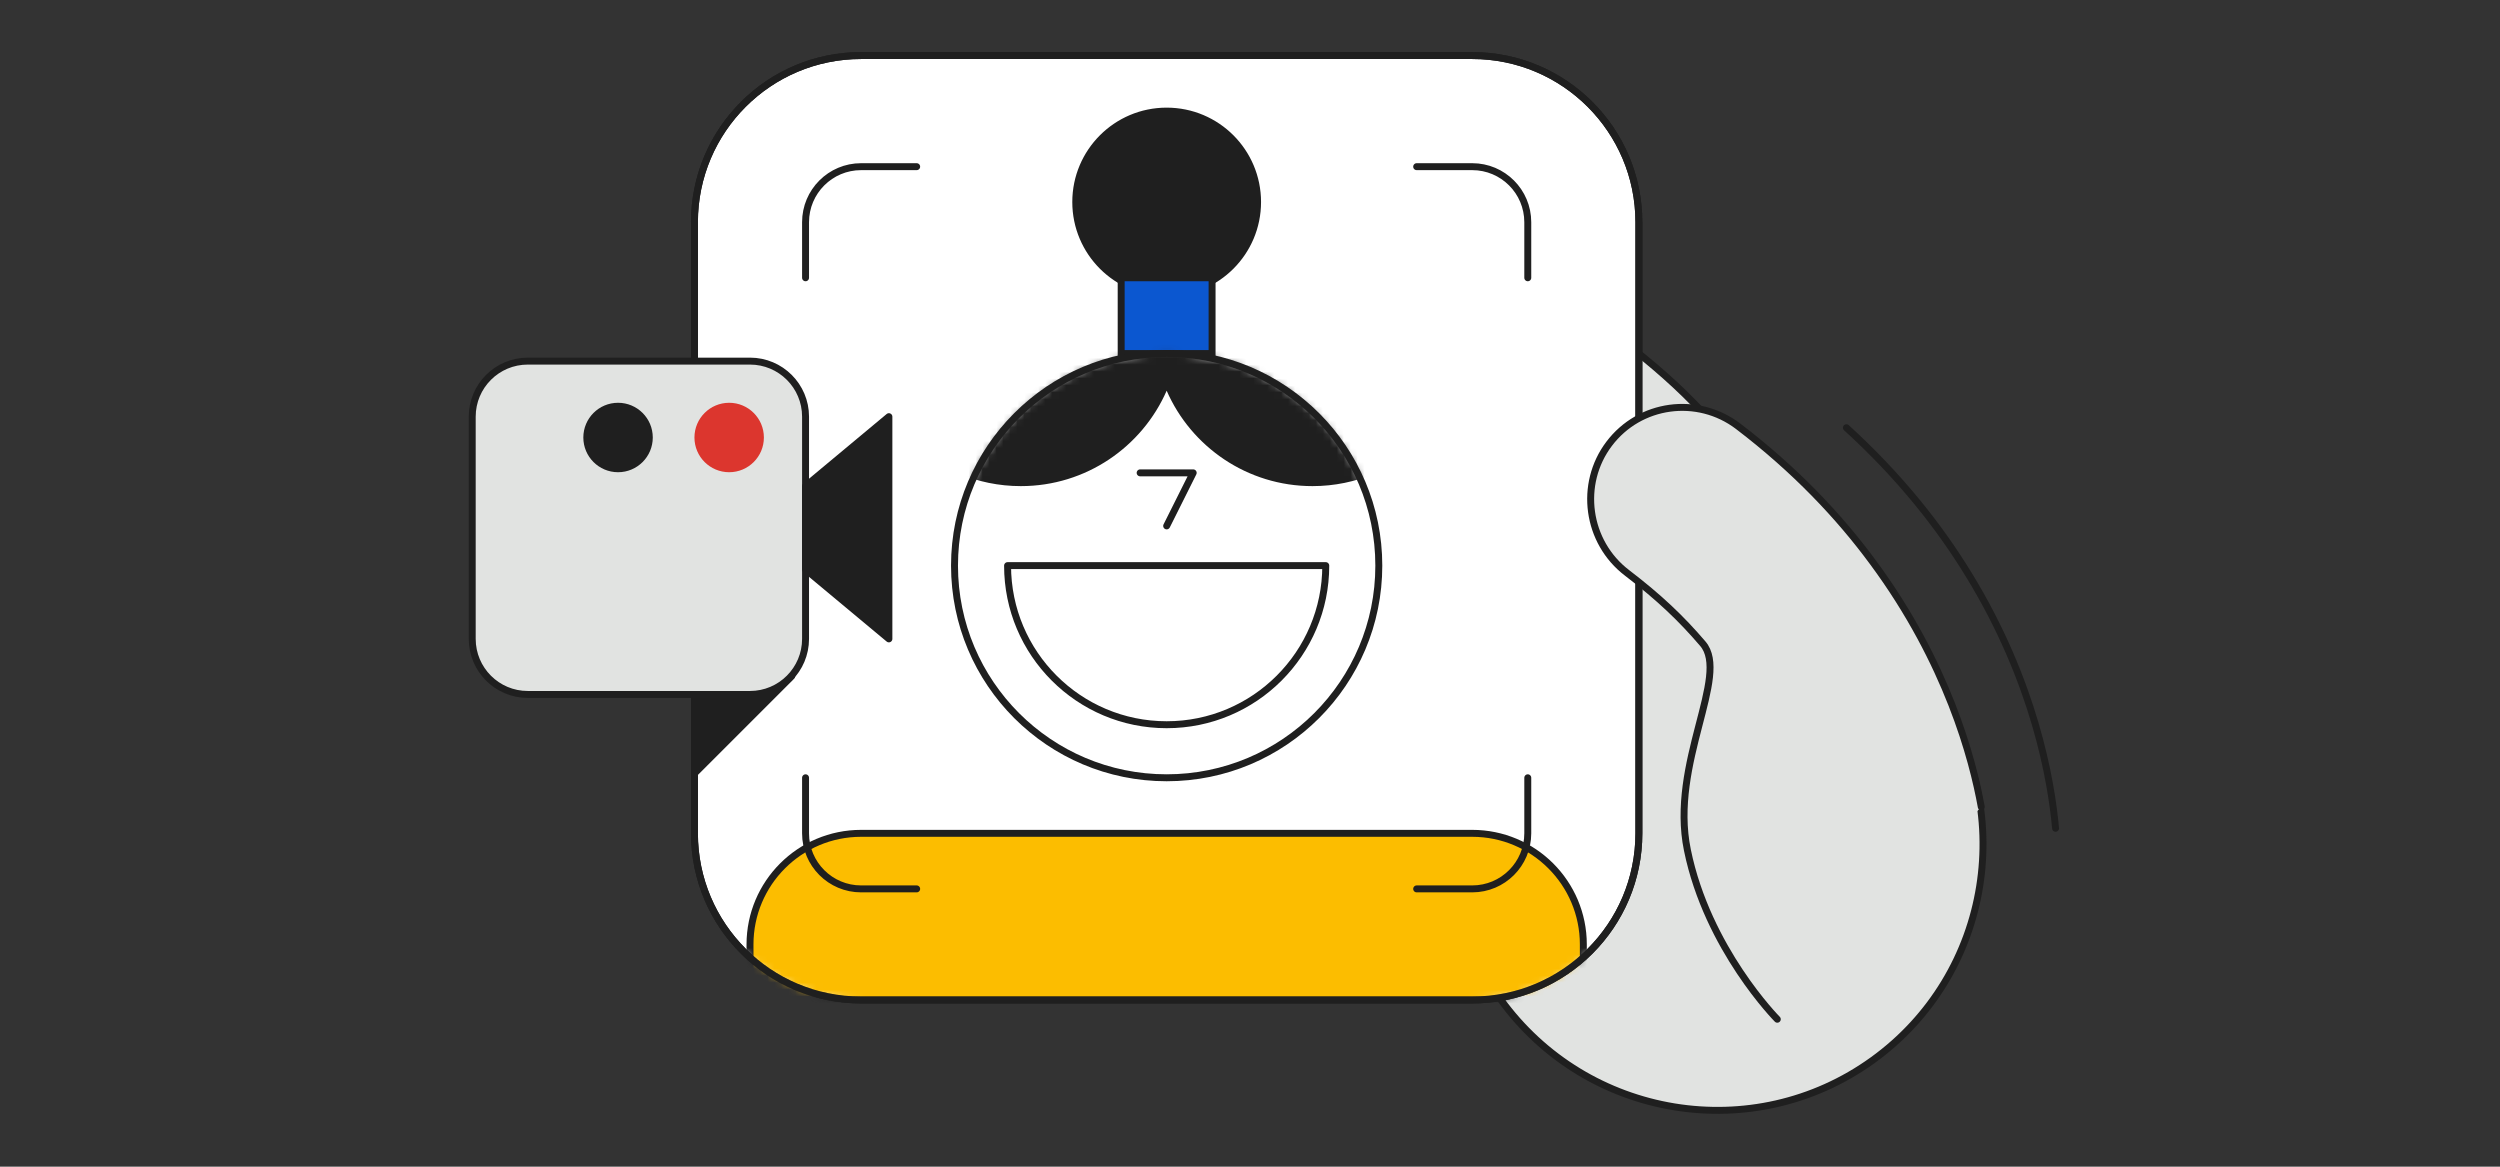 <svg width="360" height="168" viewBox="0 0 360 168" fill="none" xmlns="http://www.w3.org/2000/svg">
<rect x="0" y="0" width="360" height="168" fill="#333333" stroke="none"/>
<g clip-path="url(#clip0_5117_73932)">
<path d="M189.891 115.911C185.711 118.811 177.931 124.751 171.401 121.071C164.871 117.391 162.561 109.111 166.241 102.581C170.681 94.691 177.141 89.05 185.491 87.281C193.301 85.621 200.281 87.9 205.051 90.27C211.121 93.281 216.721 97.751 221.161 102.881L213.831 122.721C213.461 123.461 199.121 121.591 195.731 116.501C194.571 114.761 192.061 114.401 189.891 115.911Z" fill="#E1E3E1" stroke="#1F1F1F" stroke-miterlimit="10"/>
<path fill-rule="evenodd" clip-rule="evenodd" d="M235.122 93.94C235.122 93.94 235.122 93.95 224.142 101.92L235.132 93.95C239.532 100.02 238.182 108.51 232.112 112.91C226.072 117.29 217.642 115.97 213.222 109.99C213.222 109.99 213.222 109.99 213.222 109.98C213.182 109.93 213.092 109.81 212.932 109.62C212.622 109.25 212.092 108.64 211.352 107.87C209.842 106.32 207.512 104.18 204.392 102.07C198.212 97.9 189.072 93.89 176.802 94.55C169.312 94.95 162.922 89.21 162.522 81.72C162.122 74.23 167.862 67.84 175.352 67.44C194.752 66.4 209.652 72.86 219.592 79.57C224.532 82.91 228.282 86.32 230.842 88.96C232.122 90.28 233.122 91.42 233.842 92.29C234.202 92.72 234.482 93.08 234.702 93.37C234.812 93.51 234.902 93.63 234.982 93.73C235.022 93.78 235.052 93.82 235.082 93.86L235.122 93.91L235.142 93.93L235.122 93.94ZM213.172 109.91C213.172 109.91 213.172 109.9 213.162 109.89L223.992 102.04C216.772 107.273 213.165 109.893 213.172 109.9" fill="#E1E3E1"/>
<path d="M213.172 109.91C213.172 109.91 213.172 109.9 213.162 109.89L223.992 102.04C216.772 107.273 213.165 109.893 213.172 109.9M235.122 93.94C235.122 93.94 235.122 93.95 224.142 101.92L235.132 93.95C239.532 100.02 238.182 108.51 232.112 112.91C226.072 117.29 217.642 115.97 213.222 109.99C213.222 109.99 213.222 109.99 213.222 109.98C213.182 109.93 213.092 109.81 212.932 109.62C212.622 109.25 212.092 108.64 211.352 107.87C209.842 106.32 207.512 104.18 204.392 102.07C198.212 97.9 189.072 93.89 176.802 94.55C169.312 94.95 162.922 89.21 162.522 81.72C162.122 74.23 167.862 67.84 175.352 67.44C194.752 66.4 209.652 72.86 219.592 79.57C224.532 82.91 228.282 86.32 230.842 88.96C232.122 90.28 233.122 91.42 233.842 92.29C234.202 92.72 234.482 93.08 234.702 93.37C234.812 93.51 234.902 93.63 234.982 93.73C235.022 93.78 235.052 93.82 235.082 93.86L235.122 93.91L235.142 93.93L235.122 93.94Z" stroke="#1F1F1F" stroke-miterlimit="10"/>
<path d="M213.17 109.91C213.17 109.91 213.17 109.9 213.16 109.89L223.99 102.04C216.77 107.273 213.163 109.893 213.17 109.9M224.14 101.92C231.467 96.606 235.127 93.947 235.12 93.94L235.1 93.91L235.06 93.86C235.06 93.86 235 93.78 234.96 93.73C234.89 93.63 234.79 93.51 234.68 93.37C234.46 93.09 234.18 92.73 233.82 92.29C233.1 91.43 232.11 90.29 230.82 88.96C228.26 86.32 224.51 82.91 219.57 79.57C209.63 72.86 194.74 66.4 175.33 67.44C167.84 67.84 162.1 74.23 162.5 81.72C162.9 89.21 169.29 94.95 176.78 94.55C189.05 93.89 198.19 97.9 204.37 102.07C207.49 104.18 209.82 106.31 211.33 107.87C212.08 108.64 212.61 109.25 212.91 109.62C213.06 109.8 213.16 109.93 213.2 109.98C213.2 109.98 213.2 109.98 213.2 109.99C217.62 115.98 226.05 117.29 232.09 112.91C238.16 108.51 239.51 100.02 235.11 93.95L224.12 101.92H224.14Z" fill="#E1E3E1"/>
<path d="M213.17 109.91C213.17 109.91 213.17 109.9 213.16 109.89L223.99 102.04C216.77 107.273 213.163 109.893 213.17 109.9M224.14 101.92C231.467 96.606 235.127 93.947 235.12 93.94L235.1 93.91L235.06 93.86C235.06 93.86 235 93.78 234.96 93.73C234.89 93.63 234.79 93.51 234.68 93.37C234.46 93.09 234.18 92.73 233.82 92.29C233.1 91.43 232.11 90.29 230.82 88.96C228.26 86.32 224.51 82.91 219.57 79.57C209.63 72.86 194.74 66.4 175.33 67.44C167.84 67.84 162.1 74.23 162.5 81.72C162.9 89.21 169.29 94.95 176.78 94.55C189.05 93.89 198.19 97.9 204.37 102.07C207.49 104.18 209.82 106.31 211.33 107.87C212.08 108.64 212.61 109.25 212.91 109.62C213.06 109.8 213.16 109.93 213.2 109.98C213.2 109.98 213.2 109.98 213.2 109.99C217.62 115.98 226.05 117.29 232.09 112.91C238.16 108.51 239.51 100.02 235.11 93.95L224.12 101.92H224.14Z" stroke="#1F1F1F" stroke-miterlimit="10"/>
<path fill-rule="evenodd" clip-rule="evenodd" d="M157.971 56.02C157.971 48.52 164.051 42.45 171.541 42.45C206.981 42.45 230.331 62.57 246.341 84.13C250.811 90.15 249.561 98.65 243.541 103.12C237.521 107.59 229.021 106.34 224.551 100.32C211.151 82.28 194.911 69.6 171.541 69.6C164.041 69.6 157.971 63.52 157.971 56.03V56.02Z" fill="#E1E3E1" stroke="#1F1F1F" stroke-miterlimit="10"/>
<path d="M206.56 31.77C200.04 28.07 191.75 30.37 188.06 36.89C184.36 43.41 186.66 51.7 193.18 55.39C209.75 64.78 217.91 70.82 222.73 75.3C224.23 76.69 226.53 79.13 227.58 80.34C221.36 86 217.67 92.42 213.53 99.01C210.53 103.79 208.35 108.62 207.22 114.27C204.95 117.41 199.8 118.16 199.3 121.62L216.05 143.87C228.49 161.12 252.49 165.06 269.67 152.67C286.85 140.28 290.69 116.26 278.26 99.01C271.16 89.07 260.05 76.31 250.38 65.52C248 62.46 245.09 59.01 241.2 55.4C234.15 48.85 223.93 41.6 206.56 31.76V31.77Z" fill="#E1E3E1" stroke="#1F1F1F" stroke-miterlimit="10"/>
<path d="M212 8H124C110.745 8 100 18.745 100 32V120C100 133.255 110.745 144 124 144H212C225.255 144 236 133.255 236 120V32C236 18.745 225.255 8 212 8Z" fill="white" stroke="#1F1F1F"/>
<mask id="mask0_5117_73932" style="mask-type:luminance" maskUnits="userSpaceOnUse" x="100" y="8" width="136" height="136">
<path d="M212 8H124C110.745 8 100 18.745 100 32V120C100 133.255 110.745 144 124 144H212C225.255 144 236 133.255 236 120V32C236 18.745 225.255 8 212 8Z" fill="white"/>
</mask>
<g mask="url(#mask0_5117_73932)">
<path d="M124 120H212C220.83 120 228 127.17 228 136V144H108V136C108 127.17 115.17 120 124 120Z" fill="#FCBD00" stroke="#1F1F1F"/>
</g>
<path d="M212 8H124C110.745 8 100 18.745 100 32V120C100 133.255 110.745 144 124 144H212C225.255 144 236 133.255 236 120V32C236 18.745 225.255 8 212 8Z" stroke="#1F1F1F"/>
<path d="M168 42.18C175.23 42.18 181.09 36.319 181.09 29.09C181.09 21.861 175.23 16 168 16C160.771 16 154.91 21.861 154.91 29.09C154.91 36.319 160.771 42.18 168 42.18Z" fill="#1F1F1F" stroke="#1F1F1F" stroke-linejoin="round"/>
<path d="M174.539 40H161.449V50.91H174.539V40Z" fill="#0B57D0" stroke="#1F1F1F" stroke-miterlimit="10"/>
<path d="M198.549 81.45C198.549 98.32 184.869 112 167.999 112C151.129 112 137.449 98.32 137.449 81.45C137.449 64.58 151.129 50.9 167.999 50.9C184.869 50.9 198.549 64.58 198.549 81.45Z" fill="white" stroke="#1F1F1F" stroke-linejoin="round"/>
<path d="M190.91 81.45C190.91 94.1 180.65 104.36 168 104.36C155.35 104.36 145.09 94.1 145.09 81.45H190.91Z" fill="white" stroke="#1F1F1F" stroke-linejoin="round"/>
<path d="M164.18 68.09H171.82L168 75.73" fill="white"/>
<path d="M164.18 68.09H171.82L168 75.73" stroke="#1F1F1F" stroke-linecap="round" stroke-linejoin="round"/>
<mask id="mask1_5117_73932" style="mask-type:luminance" maskUnits="userSpaceOnUse" x="137" y="50" width="62" height="62">
<path d="M198.549 81.45C198.549 98.32 184.869 112 167.999 112C151.129 112 137.449 98.32 137.449 81.45C137.449 64.58 151.129 50.9 167.999 50.9C184.869 50.9 198.549 64.58 198.549 81.45Z" fill="white"/>
</mask>
<g mask="url(#mask1_5117_73932)">
<path fill-rule="evenodd" clip-rule="evenodd" d="M167.999 56.262C164.461 64.349 156.389 70.001 147 70.001C134.35 70.001 124.09 59.741 124.09 47.091C124.09 34.441 134.35 24.181 147 24.181C156.389 24.181 164.461 29.833 167.999 37.919C171.536 29.832 179.608 24.181 189 24.181C201.653 24.181 211.91 34.438 211.91 47.091C211.91 59.743 201.653 70.001 189 70.001C179.608 70.001 171.536 64.35 167.999 56.262Z" fill="#1F1F1F"/>
</g>
<path d="M116 40V32C116 27.58 119.58 24 124 24H132" stroke="#1F1F1F" stroke-linecap="round" stroke-linejoin="round"/>
<path d="M204 24H212C216.42 24 220 27.58 220 32V40" stroke="#1F1F1F" stroke-linecap="round" stroke-linejoin="round"/>
<path d="M220 112V120C220 124.42 216.42 128 212 128H204" stroke="#1F1F1F" stroke-linecap="round" stroke-linejoin="round"/>
<path d="M132 128H124C119.58 128 116 124.42 116 120V112" stroke="#1F1F1F" stroke-linecap="round" stroke-linejoin="round"/>
<path d="M114 97.38L100 111.38V96H112L114 97.38Z" fill="#1F1F1F" stroke="#1F1F1F" stroke-linecap="round" stroke-linejoin="round"/>
<path d="M108 52H76C71.582 52 68 55.582 68 60V92C68 96.418 71.582 100 76 100H108C112.418 100 116 96.418 116 92V60C116 55.582 112.418 52 108 52Z" fill="#E1E3E1" stroke="#1F1F1F" stroke-linejoin="round"/>
<path d="M116 70L128 60V92L116 82V70Z" fill="#1F1F1F" stroke="#1F1F1F" stroke-linecap="round" stroke-linejoin="round"/>
<path d="M105 68C107.761 68 110 65.761 110 63C110 60.239 107.761 58 105 58C102.239 58 100 60.239 100 63C100 65.761 102.239 68 105 68Z" fill="#DC362E"/>
<path d="M89 68C91.761 68 94 65.761 94 63C94 60.239 91.761 58 89 58C86.239 58 84 60.239 84 63C84 65.761 86.239 68 89 68Z" fill="#1F1F1F"/>
<path d="M255.931 146.77C255.931 146.77 245.881 136.64 242.981 122.39C240.421 109.89 249.161 97.31 245.201 92.69C242.091 89.05 238.931 86.04 234.301 82.5C228.481 78.07 227.331 69.7 231.721 63.9C236.121 58.07 244.421 56.94 250.261 61.36C258.481 67.62 264.821 74.34 269.681 80.94C280.411 95.43 284.061 109.32 285.301 116.19" fill="#E1E3E1"/>
<path d="M255.931 146.77C255.931 146.77 245.881 136.64 242.981 122.39C240.421 109.89 249.161 97.31 245.201 92.69C242.091 89.05 238.931 86.04 234.301 82.5C228.481 78.07 227.331 69.7 231.721 63.9C236.121 58.07 244.421 56.94 250.261 61.36C258.481 67.62 264.821 74.34 269.681 80.94C280.411 95.43 284.061 109.32 285.301 116.19" stroke="#1F1F1F" stroke-linecap="round" stroke-linejoin="round"/>
<path d="M265.881 61.591C273.521 68.551 279.251 75.791 283.521 82.791C292.941 98.171 295.371 112.311 296.001 119.271" stroke="#1F1F1F" stroke-linecap="round" stroke-linejoin="round"/>
</g>
<defs>
<clipPath id="clip0_5117_73932">
<rect width="360" height="168" fill="white"/>
</clipPath>
</defs>
</svg>
